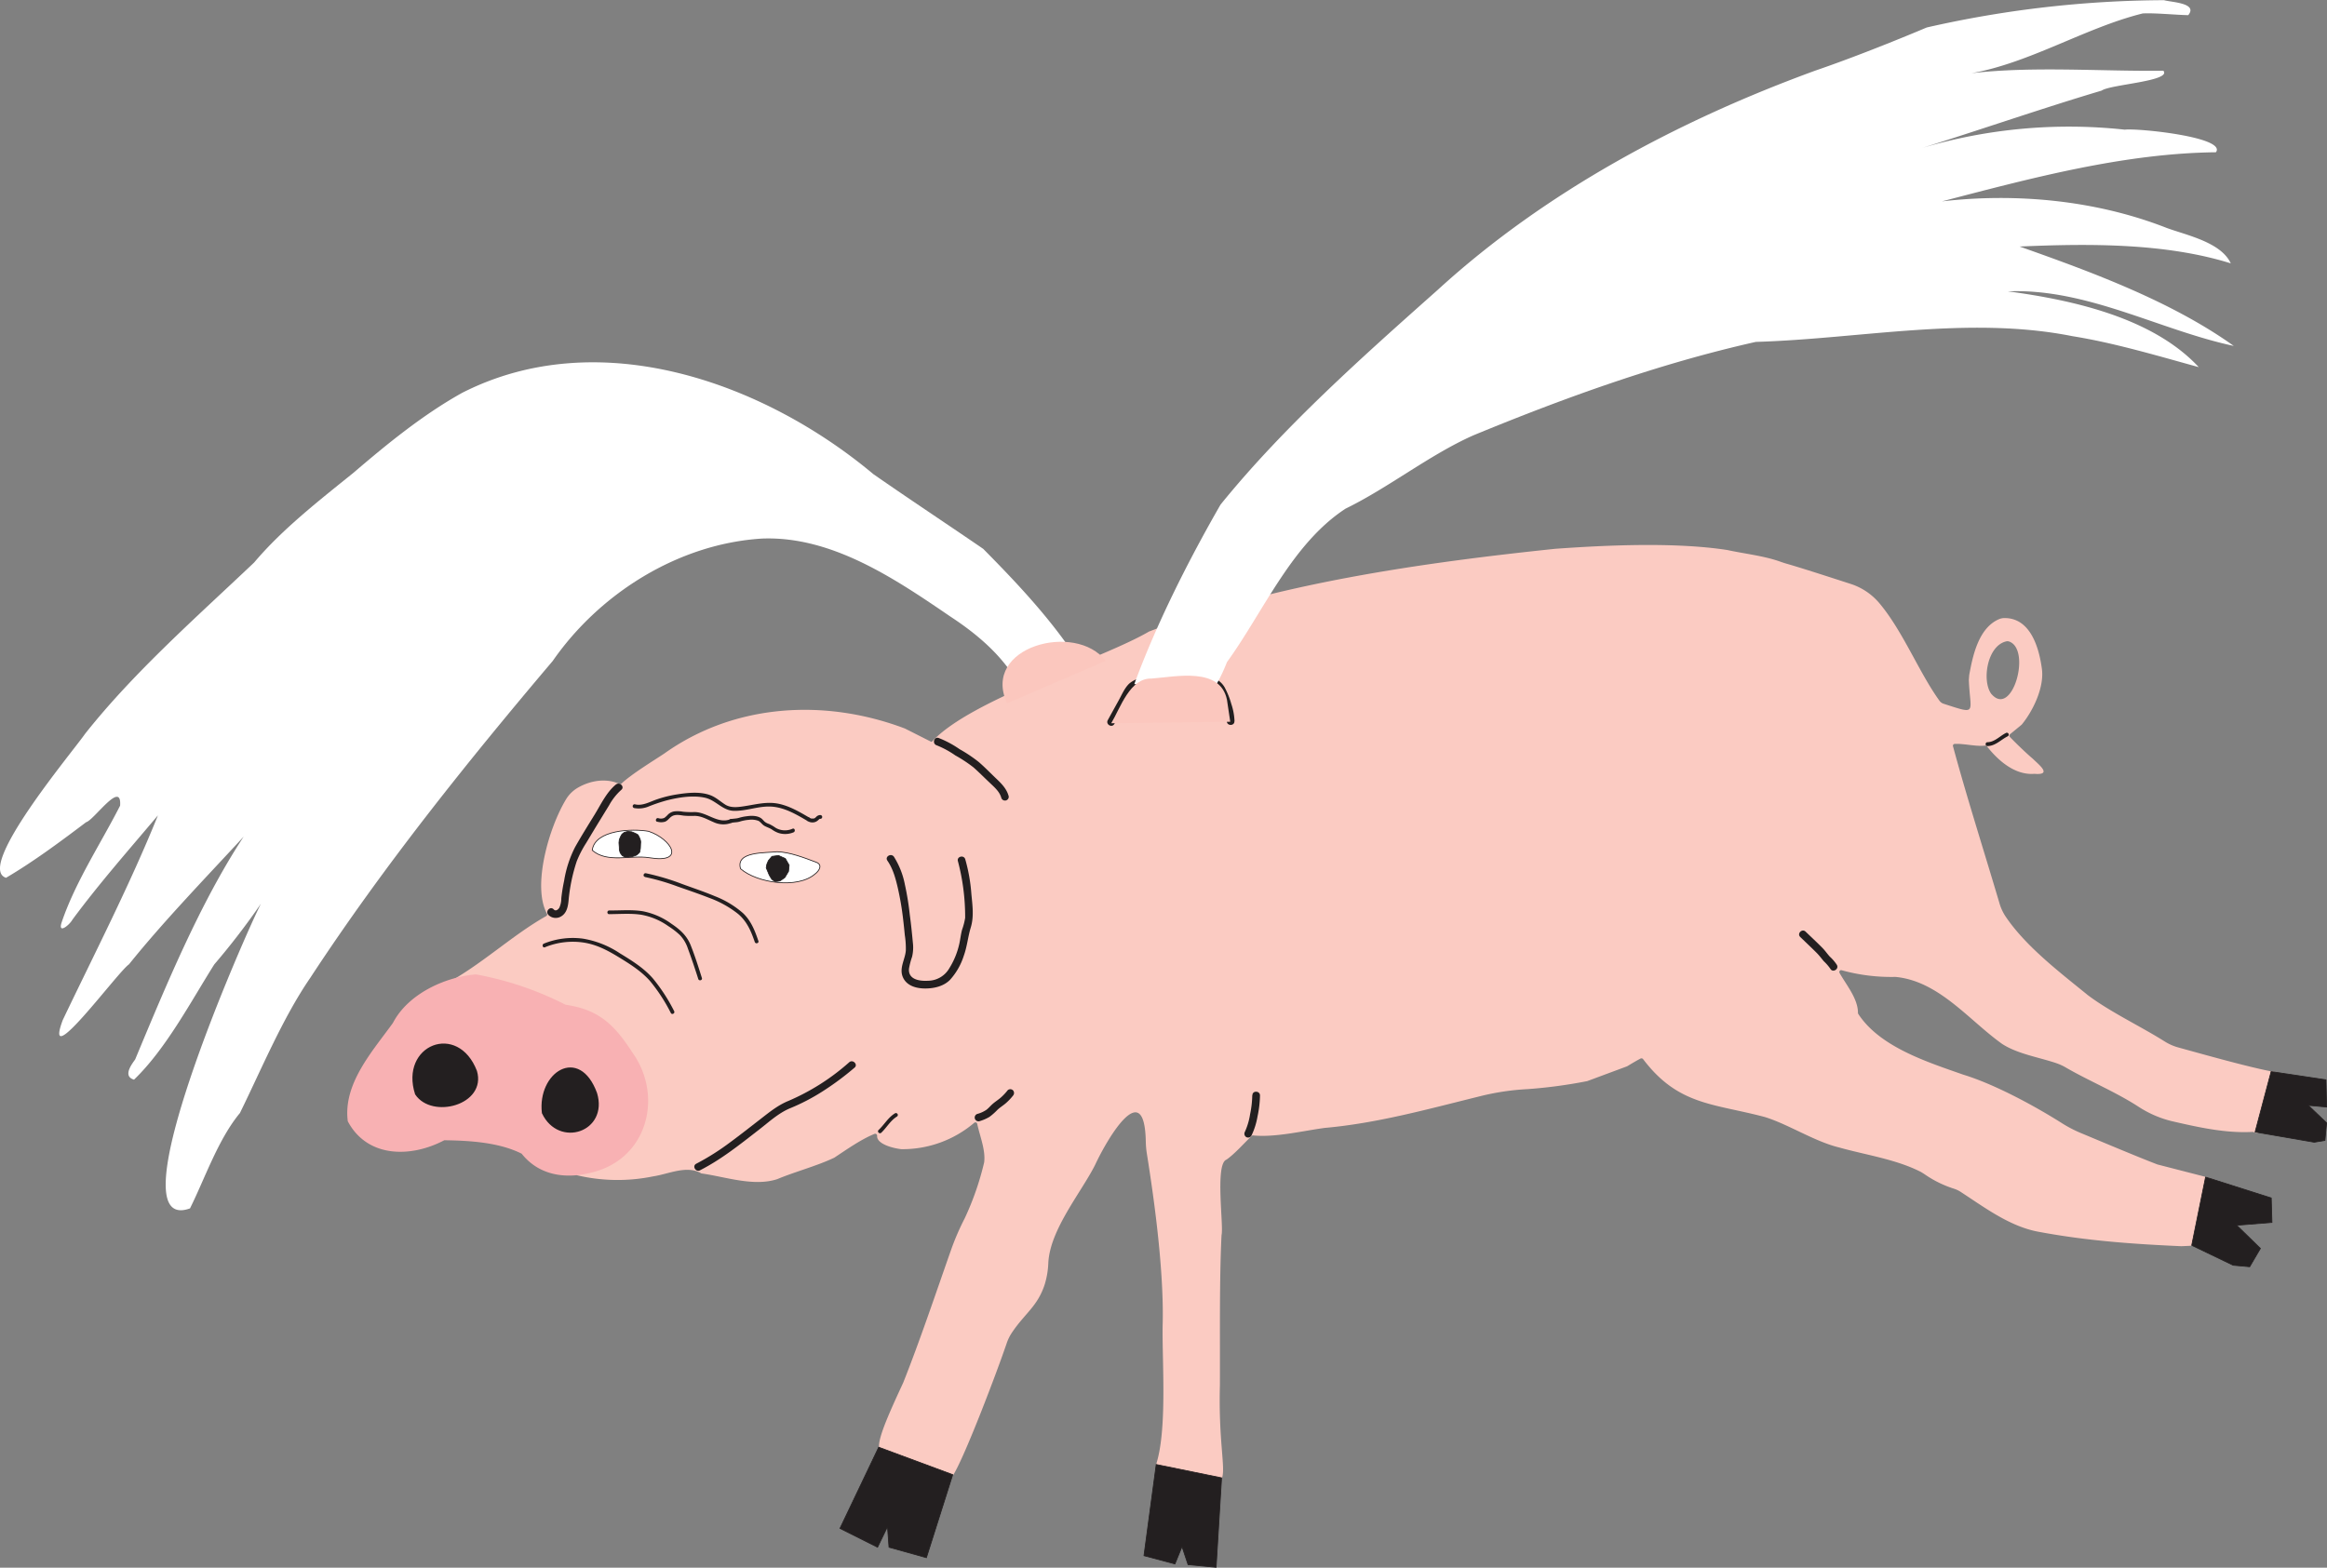 <svg id="Layer_1" data-name="Layer 1" xmlns="http://www.w3.org/2000/svg" viewBox="0 0 757.88 510.72"><rect x="0" y="0" width="757.88" height="510.72" fill="#808080" stroke="none"/><defs><style>.cls-1{fill:#fbcbc2;}.cls-2,.cls-4,.cls-9{fill:#231f20;}.cls-3,.cls-5{fill:#fff;}.cls-3,.cls-4,.cls-8,.cls-9{stroke:#231f20;stroke-miterlimit:10;}.cls-3,.cls-4{stroke-width:0.25px;}.cls-6,.cls-8{fill:#fbc7be;}.cls-7{fill:#f8b1b3;}</style></defs><g id="Layer_3" data-name="Layer 3"><path class="cls-1" d="M512.92,185.08c-42.79,4.48-91.58,11.3-132.1,26.87l-.09,0c-15.78,9.28-57.93,22-70.82,35.92a.28.28,0,0,1-.33.06l-8.49-4.29h0c-25.92-9.82-55.39-8.23-78.36,8.12-3.32,2.22-11,6.9-14,9.85a.5.5,0,0,1-.57.09c-4.4-2-9.57-1.15-13.69,1.26a10.92,10.92,0,0,0-3.82,3.82c-5.62,9.35-11,28.29-6.17,37.15a.57.57,0,0,1-.22.79C173,311.05,162.58,321.07,151.09,327a.6.6,0,0,0-.22.89l43.25,61.08a.59.59,0,0,0,.37.25,57.55,57.55,0,0,0,24.68.29c4.91-.73,10.85-3.7,15.5-1a.45.45,0,0,0,.18.07c7.75,1.07,17,4.38,24.67,1.84h0c5.68-2.38,12.8-4.26,18.36-6.89l.06,0c3.92-2.58,8.71-6,13.2-7.83a.63.63,0,0,1,.88.59c-.23,2.74,5.34,4.11,7.9,4.38H300a36,36,0,0,0,23.62-8.57.6.6,0,0,1,1,.33c.86,4,2.72,8.42,2.28,12.37l0,.09a93.17,93.17,0,0,1-6.34,18.28,82.94,82.94,0,0,0-4.35,10c-5,14.2-10.34,30.14-15.71,43.61l0,0c-5.68,12.19-8,18-7.88,21,.19,4.5,6.82,3,23.54,9.13a.64.64,0,0,0,.76-.27c3.92-6.51,14.06-33.21,17.27-42.66a14.64,14.64,0,0,1,1.71-3.51c4.27-6.39,8.35-8.52,10.71-15.76a27.31,27.31,0,0,0,1.17-7.08c.6-10.85,10.67-22.8,15.21-31.79,4.3-9.23,16.1-28.84,16.53-7.75a29.6,29.6,0,0,0,.36,4.1c2.69,16.78,5.47,38.29,5.16,54.88-.37,10.61,1.61,33.93-2,45.81a2.81,2.81,0,0,0,2.13,3.56c27.61,5.84,17.54,6.83,18.49-28.83.07-14.5-.2-34.4.53-48.85l0-.09c.77-2.9-2.21-23.31,1.63-24.6,2.82-2,5.73-5.39,8.24-7.75a.49.49,0,0,1,.39-.13c7.23.72,16.19-1.48,23.36-2.45,17-1.5,33.72-6.15,50.32-10.25a80.75,80.75,0,0,1,15.68-2.38,159.87,159.87,0,0,0,19.48-2.61l13-4.83c1.48-.89,2.93-1.77,4.36-2.52a.69.69,0,0,1,.86.21c11.44,15.09,22.91,14.39,39.61,18.83,7.76,2.4,16.24,8,24.24,9.93,8.61,2.43,18.63,3.85,26.67,8,0,0,.55.33,1.29.82a35.68,35.68,0,0,0,9.2,4.54,9.41,9.41,0,0,1,2.76,1.34c7.79,5.08,16,11.26,25.47,12.84,15.26,2.85,30.54,3.94,46.05,4.62h0l2.64-.12h0l1.05-.1a.34.34,0,0,0,.27-.22l6.85-20.74a.31.31,0,0,0-.21-.4c-.76-.24-2.55-1-2.67-1l-15.52-4-.07,0c-6.34-2.42-17.61-7.17-25.1-10.3a40.76,40.76,0,0,1-6-3.11c-9.47-6-22.34-12.86-32.23-15.88-11.7-4.12-27.22-9-34.25-19.82a.67.67,0,0,1-.09-.34c0-4.6-3.74-9-6-13a.6.6,0,0,1,.7-.87,60.62,60.62,0,0,0,17.45,2.17h.06c14.19,1.33,24,14.2,34.76,21.84,5,3.24,11.87,4.32,17.58,6.24a17.24,17.24,0,0,1,3.15,1.44c7.55,4.38,16.16,7.9,23.64,12.75a34.74,34.74,0,0,0,10.91,4.73c8.65,2,17.6,4,26.37,3.49a.6.6,0,0,1,.21.08l.38.14a1.38,1.38,0,0,0,.22,0,3.43,3.43,0,0,0,.34.06,1.46,1.46,0,0,0,.36,0,.84.84,0,0,0,.52-.24c2.7-2.63,3.95-16.82,5-19.15.07-.16,0-.41-.15-.44-7.63-1.37-22.29-5.51-31-7.91a16.76,16.76,0,0,1-4.6-2c-7.93-5-17.71-9.57-25.07-15.12-8.92-7.28-20.16-15.78-26.79-25.65a15.81,15.81,0,0,1-2-4.41c-4.85-16.41-10.69-34.68-15.09-51a.59.59,0,0,1,.52-.75c3.09-.17,7.07.93,10,.54a.56.56,0,0,1,.5.2c3.68,4.69,9.15,9.51,15.5,9,6.09.52,1.26-3.12-.54-4.93l0,0c-1.93-1.61-5.47-5-7.45-7.09a.62.62,0,0,1,.06-.89l3.73-3.06.09-.09c3.71-4.53,7.36-12.15,6.54-18.16-1-7.47-4-16.64-12.28-16.52a4.57,4.57,0,0,0-1.71.37c-6.54,2.84-8.49,11.6-9.68,18.22l-.12,1.58c.43,10.92,3,11.36-8.14,7.77a2.75,2.75,0,0,1-1.42-1c-6.66-9.21-11.83-22.52-19.51-31.71a20.44,20.44,0,0,0-9.45-6.37c-6.76-2.18-15.93-5.17-20.7-6.53-.8-.22-1.58-.49-2.36-.77-5.4-1.89-11.7-2.54-17.22-3.76h-.05C551.91,182.89,529.79,183.87,512.92,185.08ZM655,232.49c-3.25-4.08-1.59-15.65,4.65-17.22a1.78,1.78,0,0,1,1,0c7.38,2.5,1.16,24.84-5.62,17.22Z" transform="translate(-6.35 -6.3)"/><path class="cls-2" d="M293.37,375.31c1.78-1.68,3-4,5.14-5.29a.61.61,0,0,0,.12-.87.63.63,0,0,0-.74-.19c-2.26,1.34-3.52,3.71-5.4,5.47-.57.54.3,1.42.88.88Z" transform="translate(-6.35 -6.3)"/><path class="cls-2" d="M234.33,387.55c7-3.56,13.11-8.5,19.27-13.27,3.16-2.44,6.23-5.32,10-6.91A66,66,0,0,0,274,362a92.31,92.31,0,0,0,10.68-7.9c1.2-1-.55-2.78-1.74-1.75a73,73,0,0,1-19.82,12.6c-3.54,1.45-6.38,3.82-9.38,6.14s-6.23,4.87-9.41,7.21a79.52,79.52,0,0,1-11.22,7.11c-1.42.73-.17,2.86,1.24,2.14Z" transform="translate(-6.35 -6.3)"/><path class="cls-2" d="M295.34,286.65c1.85,2.64,2.69,5.8,3.41,8.89a93,93,0,0,1,1.74,10.23c.2,1.7.38,3.4.54,5.11a28.62,28.62,0,0,1,.34,5.07c-.23,3-2.33,5.85-.87,8.89,1.32,2.75,4.53,3.51,7.34,3.48s5.83-.72,7.9-2.79a21.33,21.33,0,0,0,4.52-7.91c1.08-3,1.34-6.17,2.27-9.2,1.07-3.55.53-7.24.19-10.87a56,56,0,0,0-2-11.34c-.47-1.51-2.85-.87-2.38.66a70.89,70.89,0,0,1,2.35,18.45,21.34,21.34,0,0,1-1,3.85c-.42,1.52-.56,3.09-.91,4.63a25.37,25.37,0,0,1-3.29,8,8.08,8.08,0,0,1-6.91,4c-2.75.17-6.51-.39-6.18-3.95a24.3,24.3,0,0,1,1-3.84,13,13,0,0,0,.26-4.61c-.28-3-.58-6-1-9.05a90.24,90.24,0,0,0-1.61-9.94,26.38,26.38,0,0,0-3.55-9c-.91-1.29-3.05-.05-2.14,1.25Z" transform="translate(-6.35 -6.3)"/><path class="cls-2" d="M184.9,304.3a3.38,3.38,0,0,0,4.33.46c1.67-1.05,2.09-3.07,2.28-4.89a56.76,56.76,0,0,1,2.68-13,34.65,34.65,0,0,1,3.06-5.93c1.24-2.06,2.47-4.12,3.72-6.17l3.77-6.15a19,19,0,0,1,3.95-5c1.23-1-.52-2.74-1.75-1.74-3,2.45-4.83,6.35-6.81,9.6-2.2,3.58-4.43,7.15-6.49,10.8a37,37,0,0,0-3.56,10.94,55.36,55.36,0,0,0-.92,5.72,7.2,7.2,0,0,1-.66,3.1c-.41.65-1.19,1.2-1.82.51-1.07-1.17-2.82.57-1.75,1.74Z" transform="translate(-6.35 -6.3)"/><path class="cls-2" d="M334.85,265.64c-.59-2.24-2.16-3.9-3.79-5.46-2-1.89-3.87-3.85-5.93-5.63a45.88,45.88,0,0,0-6.24-4.18,32.84,32.84,0,0,0-6.84-3.66c-1.51-.51-2.17,1.87-.66,2.38a29.76,29.76,0,0,1,6.08,3.29,45.66,45.66,0,0,1,5.93,3.91c1.82,1.61,3.53,3.35,5.29,5,1.5,1.44,3.23,2.89,3.78,4.94a1.25,1.25,0,0,0,1.55.82,1.23,1.23,0,0,0,.83-1.47Z" transform="translate(-6.35 -6.3)"/><path class="cls-2" d="M414.2,363.14a32.57,32.57,0,0,1-.71,6.15,21.57,21.57,0,0,1-1.7,5.74,1.28,1.28,0,0,0,.44,1.69,1.25,1.25,0,0,0,1.69-.44,23.46,23.46,0,0,0,2-6.32,35.58,35.58,0,0,0,.8-6.82c-.06-1.58-2.53-1.59-2.47,0Z" transform="translate(-6.35 -6.3)"/><path class="cls-2" d="M653.59,249.35c2.66,0,4.45-2.11,6.68-3.2a.61.61,0,0,0-.62-1.06h0c-2,1-3.71,3-6.06,3a.62.62,0,0,0-.54.69A.63.63,0,0,0,653.59,249.35Z" transform="translate(-6.35 -6.3)"/><path class="cls-2" d="M592.67,311.54c1.81,1.76,3.66,3.48,5.43,5.26.81.83,1.48,1.73,2.22,2.62a15.3,15.3,0,0,1,2.15,2.47c.76,1.4,2.89.15,2.14-1.24a13.82,13.82,0,0,0-2.3-2.7c-.82-.89-1.49-1.89-2.32-2.75-1.81-1.85-3.72-3.61-5.58-5.4-1.13-1.1-2.88.63-1.74,1.74Z" transform="translate(-6.35 -6.3)"/><path class="cls-2" d="M408.42,241.21a19.87,19.87,0,0,0-1.05-5.6,26.44,26.44,0,0,0-2.21-5.47c-1.8-3-5.32-3.95-8.57-4.08-2-.11-3.95-.06-5.93-.21a27.26,27.26,0,0,0-6,.18c-2,.29-3.95.61-5.85,1a8.73,8.73,0,0,0-4.72,2c-1.5,1.46-2.38,3.6-3.38,5.4l-3.57,6.47c-.76,1.39,1.37,2.64,2.14,1.24l3.56-6.47c.91-1.65,1.76-4,3.33-5.18s4.11-1.21,6-1.53a33.67,33.67,0,0,1,6.71-.7c2.19.08,4.36.23,6.54.28a11.86,11.86,0,0,1,5.74,1.18c1.87,1,2.47,3,3.19,4.88a20.7,20.7,0,0,1,1.57,6.66c0,1.59,2.52,1.59,2.47,0Z" transform="translate(-6.35 -6.3)"/><path class="cls-2" d="M334.52,361.5a17.41,17.41,0,0,1-2.2,2.34c-.82.72-1.75,1.3-2.57,2s-1.36,1.41-2.13,2a9.72,9.72,0,0,1-2.91,1.33,1.23,1.23,0,1,0,.65,2.38,14,14,0,0,0,3.28-1.42,20.35,20.35,0,0,0,2.6-2.31c.81-.76,1.77-1.34,2.62-2.06a18,18,0,0,0,2.41-2.52,1.3,1.3,0,0,0,0-1.75,1.26,1.26,0,0,0-1.75,0Z" transform="translate(-6.35 -6.3)"/></g><g id="Layer_2" data-name="Layer 2"><path class="cls-3" d="M247.54,289.32c5.4,4.66,18.53,6.64,24.23,1.72,1.37-1,2.66-3.06.35-3.87-3.85-1.44-8.51-3.27-12.67-3.4C255.76,284.23,245.79,283.56,247.54,289.32Z" transform="translate(-6.35 -6.3)"/><path class="cls-3" d="M199.24,283.29c4.85,4.29,12.64,1.48,18.56,2.43,12.1,2,7.22-6.15-.21-8.6C212.42,276.19,200.09,276.56,199.24,283.29Z" transform="translate(-6.35 -6.3)"/><polygon class="cls-4" points="286.19 471.46 273.57 497.91 285.81 504.05 289.05 497.36 289.54 504.05 301.72 507.45 310.29 480.4 286.19 471.46"/><polygon class="cls-4" points="376.57 477.09 372.58 506.8 382.67 509.48 384.97 503.83 386.94 509.72 396.08 510.58 397.86 481.44 376.57 477.09"/><polygon class="cls-4" points="713.82 405.69 718.33 383.46 739.72 390.27 739.95 398.23 728.47 399.16 736.19 406.71 732.7 412.67 727.32 412.18 713.82 405.69"/><polygon class="cls-4" points="734.46 368.78 739.68 349.1 757.55 351.78 757.75 360.63 751.78 360.09 757.75 365.81 757.21 371.53 753.72 372.1 734.46 368.78"/><path class="cls-5" d="M375.79,229.14c17.15,2.5,21.89,13.74,30.17-7.14,11.93-16.48,21.05-38.52,38.63-50,14-6.82,27.44-17.59,41.6-23.87,29.73-12.27,60.45-23.37,92-30.45,33.92-1,69.36-8.59,103.11-1.87,13.72,2.19,28,6.48,41.16,10.09-15-16.12-41-21.86-62.17-24.69,25.75-1.06,49.39,12.62,73.58,17.78-20.35-14.54-46.21-24.06-69.75-32.38,22.72-1,47.47-1.16,68.77,5.48-3.19-6.85-14.13-9.09-20.8-11.51-22.9-9-48.86-11.5-73.27-8.68,28.94-7.53,59.16-15.67,89.24-16,3.56-4.94-25.52-7.9-29.69-7.36a168.36,168.36,0,0,0-65.91,5.93c19-5.93,39.35-13,58.39-18.66,2.72-2,22.95-3.06,20.08-6.47-19.85.27-42.37-1.55-62.55.82,19.12-3.36,37.31-14.91,55.84-19.48,4.07-.2,10.71.48,14.82.56,3.28-4-5.66-4.21-7.9-4.88a353,353,0,0,0-77.26,8.89c-11,4.64-24.87,10.14-36.16,14-44.44,16.2-88,39.38-123.08,71.45-24.28,21.59-50.29,44.67-70.78,70C393.44,188.82,383,209.48,375.79,229.14Z" transform="translate(-6.35 -6.3)"/><path class="cls-5" d="M358.38,223c-8.6-13.83-20.45-26.42-31.81-37.9-11.37-7.8-24.43-16.44-35.76-24.33-36-30.14-89.55-49.09-133.93-26.5-12.6,7-24.44,16.64-35.35,26-11,8.89-23.26,18.41-32.39,29.26-18.5,17.57-39.21,35.75-55.07,55.81C30,251.23-1.75,289,8.31,292.26c8.89-5.21,17.89-11.91,26.09-18.11,2.56-.67,11.65-14,11.07-5.39-6.33,12.41-14.5,24.69-19,37.9-1.42,4.18,2.5,1,3.46-.74,8.58-11.64,18.59-23,27.86-34-9,22.36-20.6,44.9-31,66.68-6.69,17.93,17.88-15.67,21.57-18.15,11.35-14.13,25.1-28.3,37.36-41.61-14.29,21.73-25.41,48.77-35.35,72.6-1.37,1.89-4,5.52-.37,6.58,10.39-10,18.42-25.3,26.13-37.53a235.4,235.4,0,0,0,15.23-19.83c-4.82,9.2-48.61,108.51-23.13,99.3,4.81-9.63,9.14-22.49,16.26-31.07,7-14.22,13.9-30.93,22.93-44.07,23.62-36.06,51.12-70.36,78.93-103.18,15.36-22.13,41-38.19,68.15-39.89,22.72-.91,43.36,13.1,61.37,25.4C348.41,228.41,329.76,239.39,358.38,223Z" transform="translate(-6.35 -6.3)"/></g><g id="Layer_4" data-name="Layer 4"><path class="cls-6" d="M368.26,241.92c3-5,6.07-14.81,13.18-14.57,8-.61,22.33-3.83,24.52,6.92l1.07,7.16Z" transform="translate(-6.35 -6.3)"/><path class="cls-6" d="M334.35,235.42c-8.57-18.45,22.41-26.67,32.1-13.82" transform="translate(-6.35 -6.3)"/><path class="cls-6" d="M346.94,235.42" transform="translate(-6.35 -6.3)"/></g><g id="Layer_1-2" data-name="Layer 1"><path class="cls-7" d="M119.62,371.58c-1.58-12.28,8.06-22.8,14.71-32.05,4.87-9.38,16.79-14.93,27-15.8a105.06,105.06,0,0,1,29.19,9.88c11.1,1.62,16.06,6.69,21.95,15.8,9.32,13.21,5.38,32.25-10.54,38-9.14,3.18-19.23,2.82-25.68-5.27-7.42-3.73-17-4.26-25.2-4.38C140.25,383.48,126,383.61,119.62,371.58Z" transform="translate(-6.35 -6.3)"/><path class="cls-8" d="M142.4,361.12" transform="translate(-6.35 -6.3)"/><path class="cls-9" d="M142,362.58c5.19,7.75,22.27,3.17,19.21-7.25C155.23,339.86,137.09,347.21,142,362.58Z" transform="translate(-6.35 -6.3)"/><path class="cls-9" d="M158.75,377.08" transform="translate(-6.35 -6.3)"/><path class="cls-9" d="M183.33,368.8c5.2,10.92,20.61,5.78,17-6.26C194.79,347.44,181.87,356.14,183.33,368.8Z" transform="translate(-6.35 -6.3)"/><path class="cls-2" d="M183.82,314.89a23.9,23.9,0,0,1,12.54-1.54c4.25.63,7.9,2.56,11.54,4.79s7.32,4.53,10.19,7.79a55.83,55.83,0,0,1,6.75,10.38c.38.7,1.45.08,1.07-.62A57.21,57.21,0,0,0,219,325.06c-3-3.44-6.91-5.85-10.81-8.23a30.64,30.64,0,0,0-12-4.75,25.05,25.05,0,0,0-12.7,1.62c-.73.3-.41,1.49.33,1.19Z" transform="translate(-6.35 -6.3)"/><path class="cls-2" d="M204.68,304.1c3.49,0,7-.32,10.47.19A21.9,21.9,0,0,1,224,308a25.88,25.88,0,0,1,3.77,2.9,11.63,11.63,0,0,1,2.63,4.45c1.21,3.26,2.32,6.57,3.37,9.88.23.75,1.43.43,1.18-.33-1.12-3.58-2.27-7.2-3.66-10.69-1.29-3.2-3.52-5.13-6.3-7a23.47,23.47,0,0,0-9.28-4.05c-3.64-.59-7.35-.21-11-.26a.62.62,0,0,0,0,1.23Z" transform="translate(-6.35 -6.3)"/><path class="cls-2" d="M216.38,292A73.22,73.22,0,0,1,227,295.08c3.47,1.22,6.92,2.38,10.36,3.73A33.58,33.58,0,0,1,246.7,304c2.91,2.42,4.27,5.66,5.47,9.17.25.75,1.44.42,1.18-.33-1.12-3.32-2.4-6.6-5-9.05a30.61,30.61,0,0,0-9.21-5.55c-3.5-1.48-7.14-2.67-10.74-4a79,79,0,0,0-11.67-3.46c-.78-.15-1.11,1-.33,1.18Z" transform="translate(-6.35 -6.3)"/><path class="cls-4" d="M255.9,289l1,2.4.79,1.3a7.51,7.51,0,0,0,1.07.78,7.87,7.87,0,0,0,1.6-.2c.25-.12,1.61-1.11,1.61-1.11l1.19-2,.21-2L262.13,286l-2.23-1-2.14.29-1.16,1.39-.49,1.15Z" transform="translate(-6.35 -6.3)"/><path class="cls-4" d="M208.05,282.34l-.11-1.48.11-1,.4-1,.48-.83.8-.6,1.11-.28,1.22.13,1,.4a9.93,9.93,0,0,1,1.07.57,10.9,10.9,0,0,1,.6,1.18,3.62,3.62,0,0,1,.29,1.25c-.06.35-.08,1.9-.11,2a9.17,9.17,0,0,1-.24,1.27,6.08,6.08,0,0,1-1,.91c-.16.08-1.34.49-1.34.49l-1.36.16h-1.13L209,285s-.64-.82-.66-.88l-.28-1Z" transform="translate(-6.35 -6.3)"/><path class="cls-2" d="M212.77,269.52a8.34,8.34,0,0,0,5-.56,55.53,55.53,0,0,1,5.63-1.89c3.89-1,8.54-1.77,12.52-.9,3.57.77,5.7,4.18,9.43,4.28,4,.1,7.8-1.51,11.79-1.4,4.42.12,8.39,2.46,12.11,4.64a.62.62,0,0,0,.81-.33.61.61,0,0,0-.19-.74c-3.15-1.84-6.41-3.76-10-4.49-3.79-.77-7.37.24-11.11.81-2,.31-4.28.62-6.1-.46-1.61-1-2.88-2.23-4.64-3-3.48-1.41-7.68-.94-11.29-.37a38,38,0,0,0-6.49,1.62c-2.26.77-4.67,2.21-7.11,1.59a.61.61,0,0,0-.71.5.62.62,0,0,0,.39.69Z" transform="translate(-6.35 -6.3)"/><path class="cls-2" d="M269.13,273.61a3,3,0,0,0,2.46.55,2.62,2.62,0,0,0,1.11-.57c.17-.14.33-.31.49-.44h0l.13-.09h.12a.62.62,0,0,0,.69-.54.63.63,0,0,0-.54-.7h-.15a1.87,1.87,0,0,0-1.25.59l-.22.2-.09.09h0l-.21.14-.1.05c-.09,0,.13-.05,0,0l-.22.07h-.75l-.24-.08c-.09,0,.12.07,0,0l-.09-.05-.1-.06h-.05a.63.63,0,0,0-.88,0,.62.62,0,0,0,0,.84Z" transform="translate(-6.35 -6.3)"/><path class="cls-2" d="M220.48,274a4.52,4.52,0,0,0,2.42,0c.93-.33,1.38-1.18,2.16-1.7,1.18-.8,2.65-.47,3.95-.29a25.72,25.72,0,0,0,3.51.08c2.34,0,4.19,1.19,6.28,2.06a7.39,7.39,0,0,0,5.92.16c.72-.3.41-1.5-.32-1.19-4.27,1.78-7.66-2.27-11.86-2.27a27.2,27.2,0,0,1-3.72-.11,9.93,9.93,0,0,0-2.72-.13,3.89,3.89,0,0,0-2.15,1,8,8,0,0,1-1.21,1.12,2.73,2.73,0,0,1-2,.1c-.77-.18-1.11,1-.33,1.19Z" transform="translate(-6.35 -6.3)"/><path class="cls-2" d="M244.6,274.34c.88-.18,1.73-.11,2.62-.37a13.62,13.62,0,0,1,3-.59,6.54,6.54,0,0,1,3.13.32c.76.39,1.2,1.22,2,1.66s1.65.67,2.42,1.18a8.4,8.4,0,0,0,2.16,1.13,7.1,7.1,0,0,0,4.87-.22c.72-.29.41-1.49-.33-1.18A6,6,0,0,1,259,276a15.09,15.09,0,0,0-2.16-1.27,4.35,4.35,0,0,1-1.45-.75c-.34-.31-.61-.67-1-1-1.26-1-3.24-1-4.76-.78a14.45,14.45,0,0,0-2.6.53c-.93.28-1.84.23-2.78.43-.77.15-.45,1.34.33,1.18Z" transform="translate(-6.35 -6.3)"/><path class="cls-3" d="M256.64,285.53" transform="translate(-6.35 -6.3)"/></g></svg>